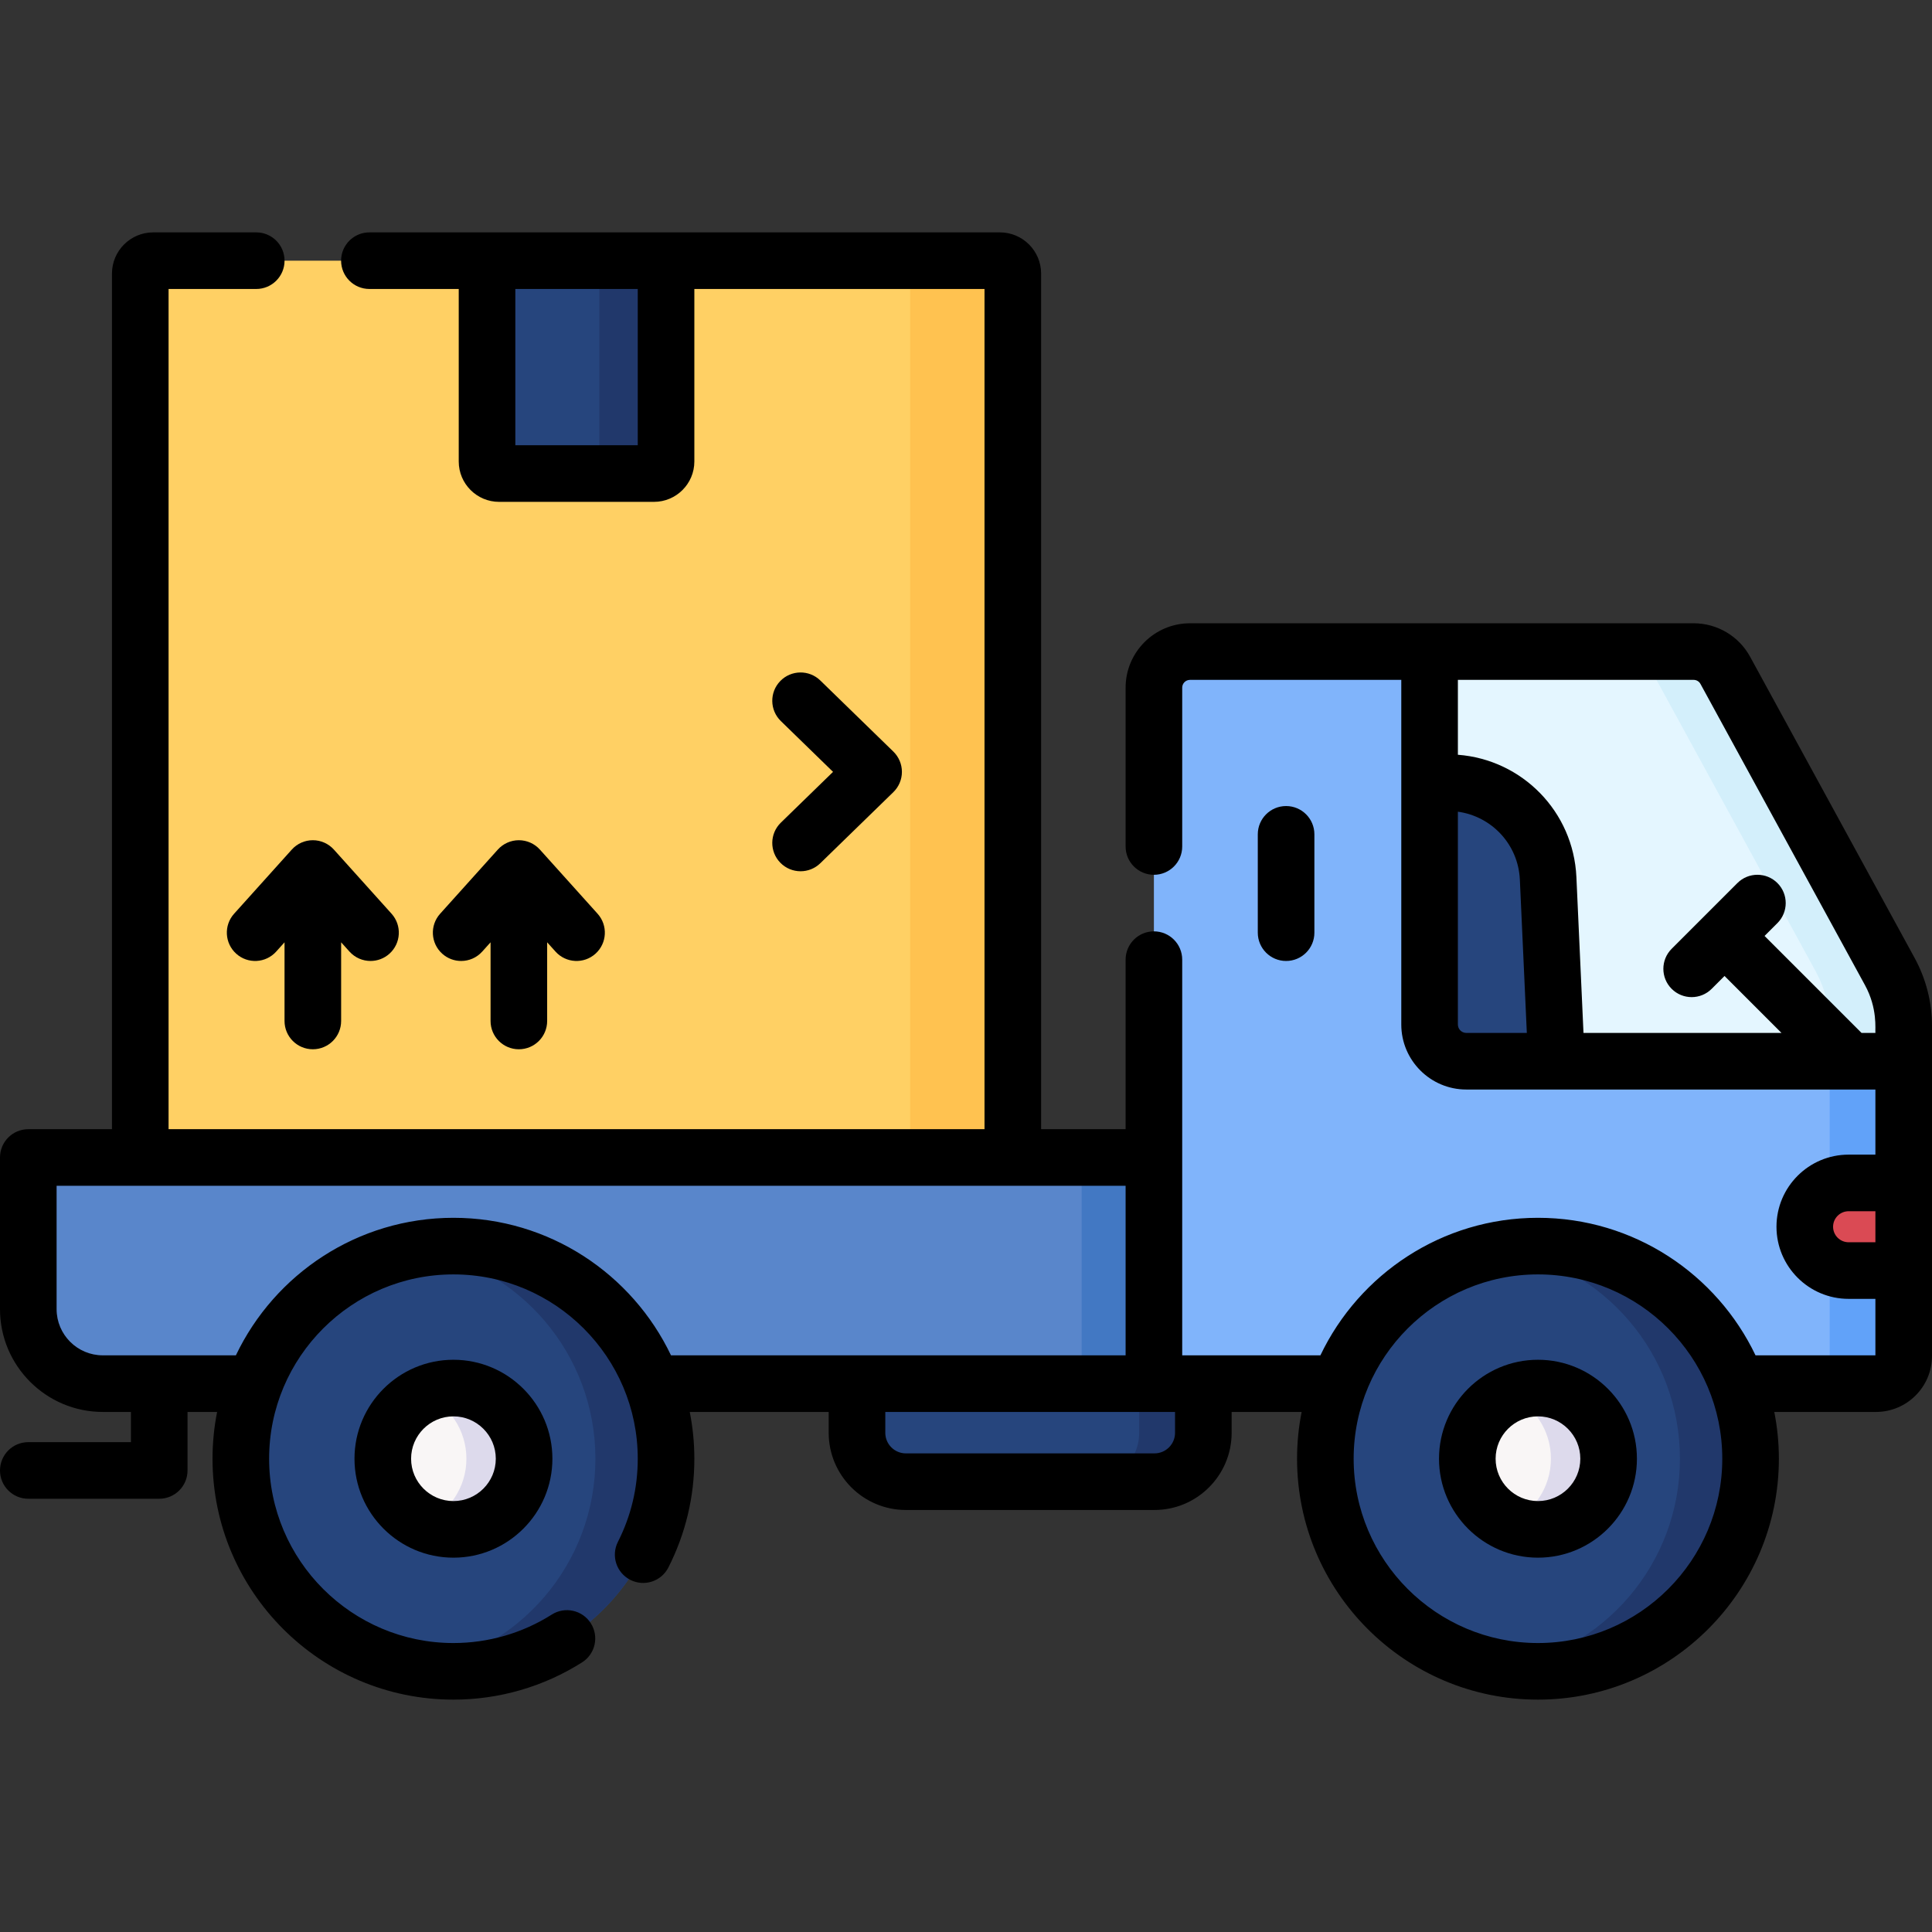 <svg id="Capa_1" enable-background="new 0 0 512 512" height="512" viewBox="0 0 512 512" width="512" xmlns="http://www.w3.org/2000/svg"><rect x="0" y="0" width="512" height="512" fill="#333333" stroke="none"/><g><g><path d="m325.797 366.678h-298.555c-10.903 0-19.742-8.839-19.742-19.742v-40.191h318.297z" fill="#5986cb"/><path d="m286.65 306.745h39.147v59.933h-39.147z" fill="#4278c3"/></g><path d="m497.156 366.678h-191.359v-184.447c0-5.278 4.278-9.556 9.556-9.556h133.482c3.495 0 6.712 1.908 8.387 4.976l43.608 79.845c2.408 4.409 3.67 9.352 3.67 14.375v87.463c0 4.056-3.288 7.344-7.344 7.344z" fill="#80b4fb"/><path d="m500.831 257.496-43.608-79.845c-1.675-3.068-4.892-4.976-8.387-4.976h-19.615c3.495 0 6.711 1.908 8.387 4.976l43.608 79.845c2.408 4.409 3.67 9.352 3.67 14.375v87.463c0 4.056-3.288 7.344-7.344 7.344h19.615c4.056 0 7.344-3.288 7.344-7.344v-87.463c-.001-5.024-1.262-9.967-3.67-14.375z" fill="#61a2f9"/><path d="m268.408 306.745h-231.234v-234.24c0-1.891 1.533-3.424 3.424-3.424h224.387c1.891 0 3.424 1.533 3.424 3.424v234.24z" fill="#ffd064"/><path d="m264.984 69.081h-27.208c1.891 0 3.424 1.533 3.424 3.424v234.24h27.208v-234.24c0-1.891-1.533-3.424-3.424-3.424z" fill="#ffc250"/><path d="m173.313 125.496h-41.044c-1.767 0-3.199-1.432-3.199-3.199v-53.216h47.441v53.216c.001 1.767-1.432 3.199-3.198 3.199z" fill="#26457d"/><path d="m158.831 69.081v53.216c0 1.767-1.432 3.199-3.199 3.199h17.681c1.767 0 3.199-1.432 3.199-3.199v-53.216z" fill="#21386b"/><g><circle cx="407.577" cy="386.575" fill="#26457d" r="56.344"/><path d="m407.577 330.231c-3.191 0-6.315.279-9.362.789 26.66 4.461 46.983 27.628 46.983 55.556s-20.323 51.095-46.983 55.556c3.046.51 6.171.789 9.362.789 31.118 0 56.344-25.226 56.344-56.344s-25.226-56.346-56.344-56.346z" fill="#21386b"/><circle cx="407.577" cy="386.575" fill="#f9f6f6" r="18.723"/><path d="m407.577 367.852c-2.726 0-5.308.596-7.644 1.643 6.526 2.926 11.079 9.465 11.079 17.08s-4.553 14.155-11.079 17.08c2.336 1.047 4.918 1.643 7.644 1.643 10.34 0 18.723-8.383 18.723-18.723s-8.383-18.723-18.723-18.723z" fill="#dddaec"/></g><circle cx="120.167" cy="386.575" fill="#26457d" r="56.344"/><path d="m120.167 330.231c-3.191 0-6.315.279-9.362.789 26.66 4.461 46.983 27.628 46.983 55.556s-20.323 51.095-46.983 55.556c3.046.51 6.171.789 9.362.789 31.118 0 56.344-25.226 56.344-56.344s-25.226-56.346-56.344-56.346z" fill="#21386b"/><circle cx="120.167" cy="386.575" fill="#f9f6f6" r="18.723"/><path d="m120.167 367.852c-2.726 0-5.308.596-7.644 1.643 6.526 2.926 11.079 9.465 11.079 17.08s-4.553 14.155-11.079 17.08c2.336 1.047 4.918 1.643 7.644 1.643 10.34 0 18.723-8.383 18.723-18.723s-8.382-18.723-18.723-18.723z" fill="#dddaec"/><path d="m305.948 392.661h-65.884c-7.152 0-12.951-5.798-12.951-12.951v-13.033h91.785v13.033c.001 7.153-5.798 12.951-12.95 12.951z" fill="#26457d"/><path d="m301.893 366.678v13.033c0 7.152-5.798 12.951-12.951 12.951h17.006c7.152 0 12.951-5.798 12.951-12.951v-13.033z" fill="#21386b"/><path d="m504.5 336.711h-14.603c-6.413 0-11.611-5.199-11.611-11.611 0-6.413 5.199-11.611 11.611-11.611h14.603z" fill="#da4a54"/><g><path d="m457.223 177.65c-1.675-3.067-4.892-4.976-8.387-4.976h-69.982v98.828c0 5.375 4.357 9.732 9.732 9.732h115.914v-9.364c0-5.023-1.262-9.966-3.67-14.375z" fill="#e4f6ff"/></g><path d="m500.831 257.496-43.608-79.846c-1.675-3.068-4.892-4.976-8.387-4.976h-19.615c3.495 0 6.711 1.908 8.387 4.976l43.608 79.845c2.408 4.409 3.67 9.352 3.67 14.375v9.364h19.614v-9.364c0-5.023-1.261-9.966-3.669-14.374z" fill="#d3effb"/><path d="m410.27 232.766c-.646-14.188-12.336-25.358-26.538-25.358h-4.878v64.094c0 5.375 4.357 9.732 9.732 9.732h23.888z" fill="#26457d"/><g><path d="m206.786 228.623c1.47 1.51 3.421 2.269 5.375 2.269 1.885 0 3.772-.707 5.23-2.125l19.356-18.841c1.45-1.412 2.269-3.35 2.269-5.375s-.818-3.962-2.269-5.375l-19.356-18.841c-2.968-2.889-7.717-2.825-10.605.143-2.89 2.968-2.825 7.717.143 10.606l13.835 13.466-13.835 13.466c-2.968 2.89-3.033 7.639-.143 10.607z"/><path d="m62.6 252.743c3.078 2.771 7.82 2.519 10.592-.562l2.212-2.46v20.846c0 4.143 3.357 7.5 7.5 7.5s7.5-3.357 7.5-7.5v-20.846l2.212 2.46c1.481 1.647 3.526 2.485 5.579 2.485 1.787 0 3.58-.635 5.013-1.923 3.08-2.77 3.332-7.512.562-10.592l-15.29-17.001c-1.423-1.582-3.45-2.485-5.577-2.485s-4.154.903-5.577 2.485l-15.289 17.001c-2.769 3.08-2.517 7.823.563 10.592z"/><path d="m137.502 278.068c4.143 0 7.5-3.357 7.5-7.5v-20.846l2.212 2.46c2.771 3.082 7.514 3.331 10.592.562 3.08-2.77 3.332-7.512.562-10.592l-15.289-17.001c-1.423-1.582-3.45-2.485-5.577-2.485s-4.154.903-5.576 2.485l-15.29 17.001c-2.771 3.08-2.519 7.822.561 10.592 1.434 1.289 3.227 1.923 5.013 1.923 2.054 0 4.099-.838 5.579-2.485l2.214-2.461v20.848c-.001 4.141 3.356 7.499 7.499 7.499z"/><path d="m407.576 360.352c-14.459 0-26.223 11.764-26.223 26.223 0 14.46 11.764 26.224 26.223 26.224 14.46 0 26.224-11.764 26.224-26.224 0-14.459-11.764-26.223-26.224-26.223zm0 37.446c-6.188 0-11.223-5.035-11.223-11.224s5.034-11.223 11.223-11.223 11.224 5.034 11.224 11.223-5.035 11.224-11.224 11.224z"/><path d="m93.944 386.575c0 14.46 11.764 26.224 26.223 26.224 14.46 0 26.224-11.764 26.224-26.224 0-14.459-11.764-26.223-26.224-26.223-14.459 0-26.223 11.764-26.223 26.223zm37.447 0c0 6.188-5.035 11.224-11.224 11.224s-11.223-5.035-11.223-11.224 5.034-11.223 11.223-11.223 11.224 5.034 11.224 11.223z"/><path d="m507.413 253.9-43.607-79.845c-2.991-5.478-8.728-8.881-14.97-8.881h-133.482c-9.404 0-17.056 7.651-17.056 17.056v42.099c0 4.142 3.357 7.5 7.5 7.5s7.5-3.358 7.5-7.5v-42.099c0-1.134.922-2.056 2.056-2.056h56.001v91.328c0 9.502 7.73 17.232 17.232 17.232h108.413v17.254h-7.103c-10.538 0-19.111 8.573-19.111 19.111s8.573 19.111 19.111 19.111h7.103v14.967h-31.768c-10.273-21.531-32.253-36.447-57.656-36.447s-47.382 14.916-57.655 36.447h-36.623v-104.861c0-4.142-3.357-7.5-7.5-7.5s-7.5 3.358-7.5 7.5v44.928h-22.39v-226.74c0-6.023-4.9-10.924-10.924-10.924h-167.088c-4.143 0-7.5 3.358-7.5 7.5s3.357 7.5 7.5 7.5h23.674v45.717c0 5.899 4.799 10.699 10.698 10.699h41.044c5.899 0 10.699-4.799 10.699-10.699v-45.716h76.896v222.664h-216.233v-222.664h23.235c4.143 0 7.5-3.358 7.5-7.5s-3.357-7.5-7.5-7.5h-27.311c-6.023 0-10.924 4.9-10.924 10.924v226.74h-22.174c-4.143 0-7.5 3.357-7.5 7.5v40.191c0 15.021 12.221 27.242 27.242 27.242h7.458v8.005h-27.2c-4.143 0-7.5 3.357-7.5 7.5s3.357 7.5 7.5 7.5h34.7c4.143 0 7.5-3.357 7.5-7.5v-15.505h7.84c-.793 4.012-1.218 8.155-1.218 12.396 0 35.204 28.641 63.845 63.845 63.845 12.098 0 23.886-3.414 34.091-9.874 3.5-2.215 4.542-6.848 2.326-10.348-2.215-3.501-6.85-4.542-10.348-2.326-7.802 4.938-16.816 7.548-26.069 7.548-26.933 0-48.845-21.912-48.845-48.845s21.912-48.844 48.845-48.844 48.845 21.911 48.845 48.844c0 7.737-1.769 15.15-5.257 22.034-1.872 3.694-.395 8.208 3.301 10.08s8.207.396 10.08-3.301c4.562-9.004 6.876-18.698 6.876-28.813 0-4.241-.425-8.384-1.218-12.396h36.82v5.532c0 11.276 9.175 20.45 20.451 20.45h65.884c11.276 0 20.45-9.174 20.45-20.45v-5.532h18.552c-.793 4.012-1.218 8.155-1.218 12.396 0 35.204 28.641 63.845 63.844 63.845 35.204 0 63.845-28.641 63.845-63.845 0-4.241-.425-8.384-1.218-12.396h26.953c8.185 0 14.844-6.659 14.844-14.845v-87.463c-.001-6.247-1.581-12.462-4.588-17.97zm-338.401-135.904h-32.442v-41.415h32.441v41.415zm-48.845 204.735c-25.403 0-47.383 14.916-57.656 36.447h-35.269c-6.75 0-12.242-5.492-12.242-12.242v-32.691h283.298v44.934h-120.475c-10.273-21.532-32.253-36.448-57.656-36.448zm191.231 56.979c0 3.005-2.445 5.45-5.45 5.45h-65.884c-3.006 0-5.451-2.445-5.451-5.45v-5.532h76.785zm96.178 55.709c-26.933 0-48.844-21.912-48.844-48.845s21.911-48.844 48.844-48.844 48.845 21.911 48.845 48.844-21.912 48.845-48.845 48.845zm41.26-255.245c.749 0 1.442.406 1.804 1.07h.001l43.607 79.845c3.368 6.167 2.652 11.664 2.752 12.646h-3.672l-25.701-25.7 3.409-3.409c2.929-2.929 2.929-7.678 0-10.606-2.93-2.929-7.678-2.929-10.607 0l-17.424 17.424c-2.929 2.929-2.929 7.677 0 10.607 2.931 2.929 7.678 2.928 10.607 0l3.408-3.408 15.093 15.093h-52.472l-1.879-41.31c-.789-17.351-14.366-31.115-31.407-32.408v-19.843h62.481zm-62.482 91.328v-56.394c8.987 1.234 15.999 8.685 16.423 17.999l1.848 40.628h-16.039c-1.23 0-2.232-1.002-2.232-2.233zm103.543 57.709c-2.267 0-4.111-1.845-4.111-4.111s1.845-4.111 4.111-4.111h7.103v8.223h-7.103z"/><path d="m348.327 247.167v-26.058c0-4.142-3.357-7.5-7.5-7.5s-7.5 3.358-7.5 7.5v26.058c0 4.142 3.357 7.5 7.5 7.5s7.5-3.358 7.5-7.5z"/></g></g></svg>
